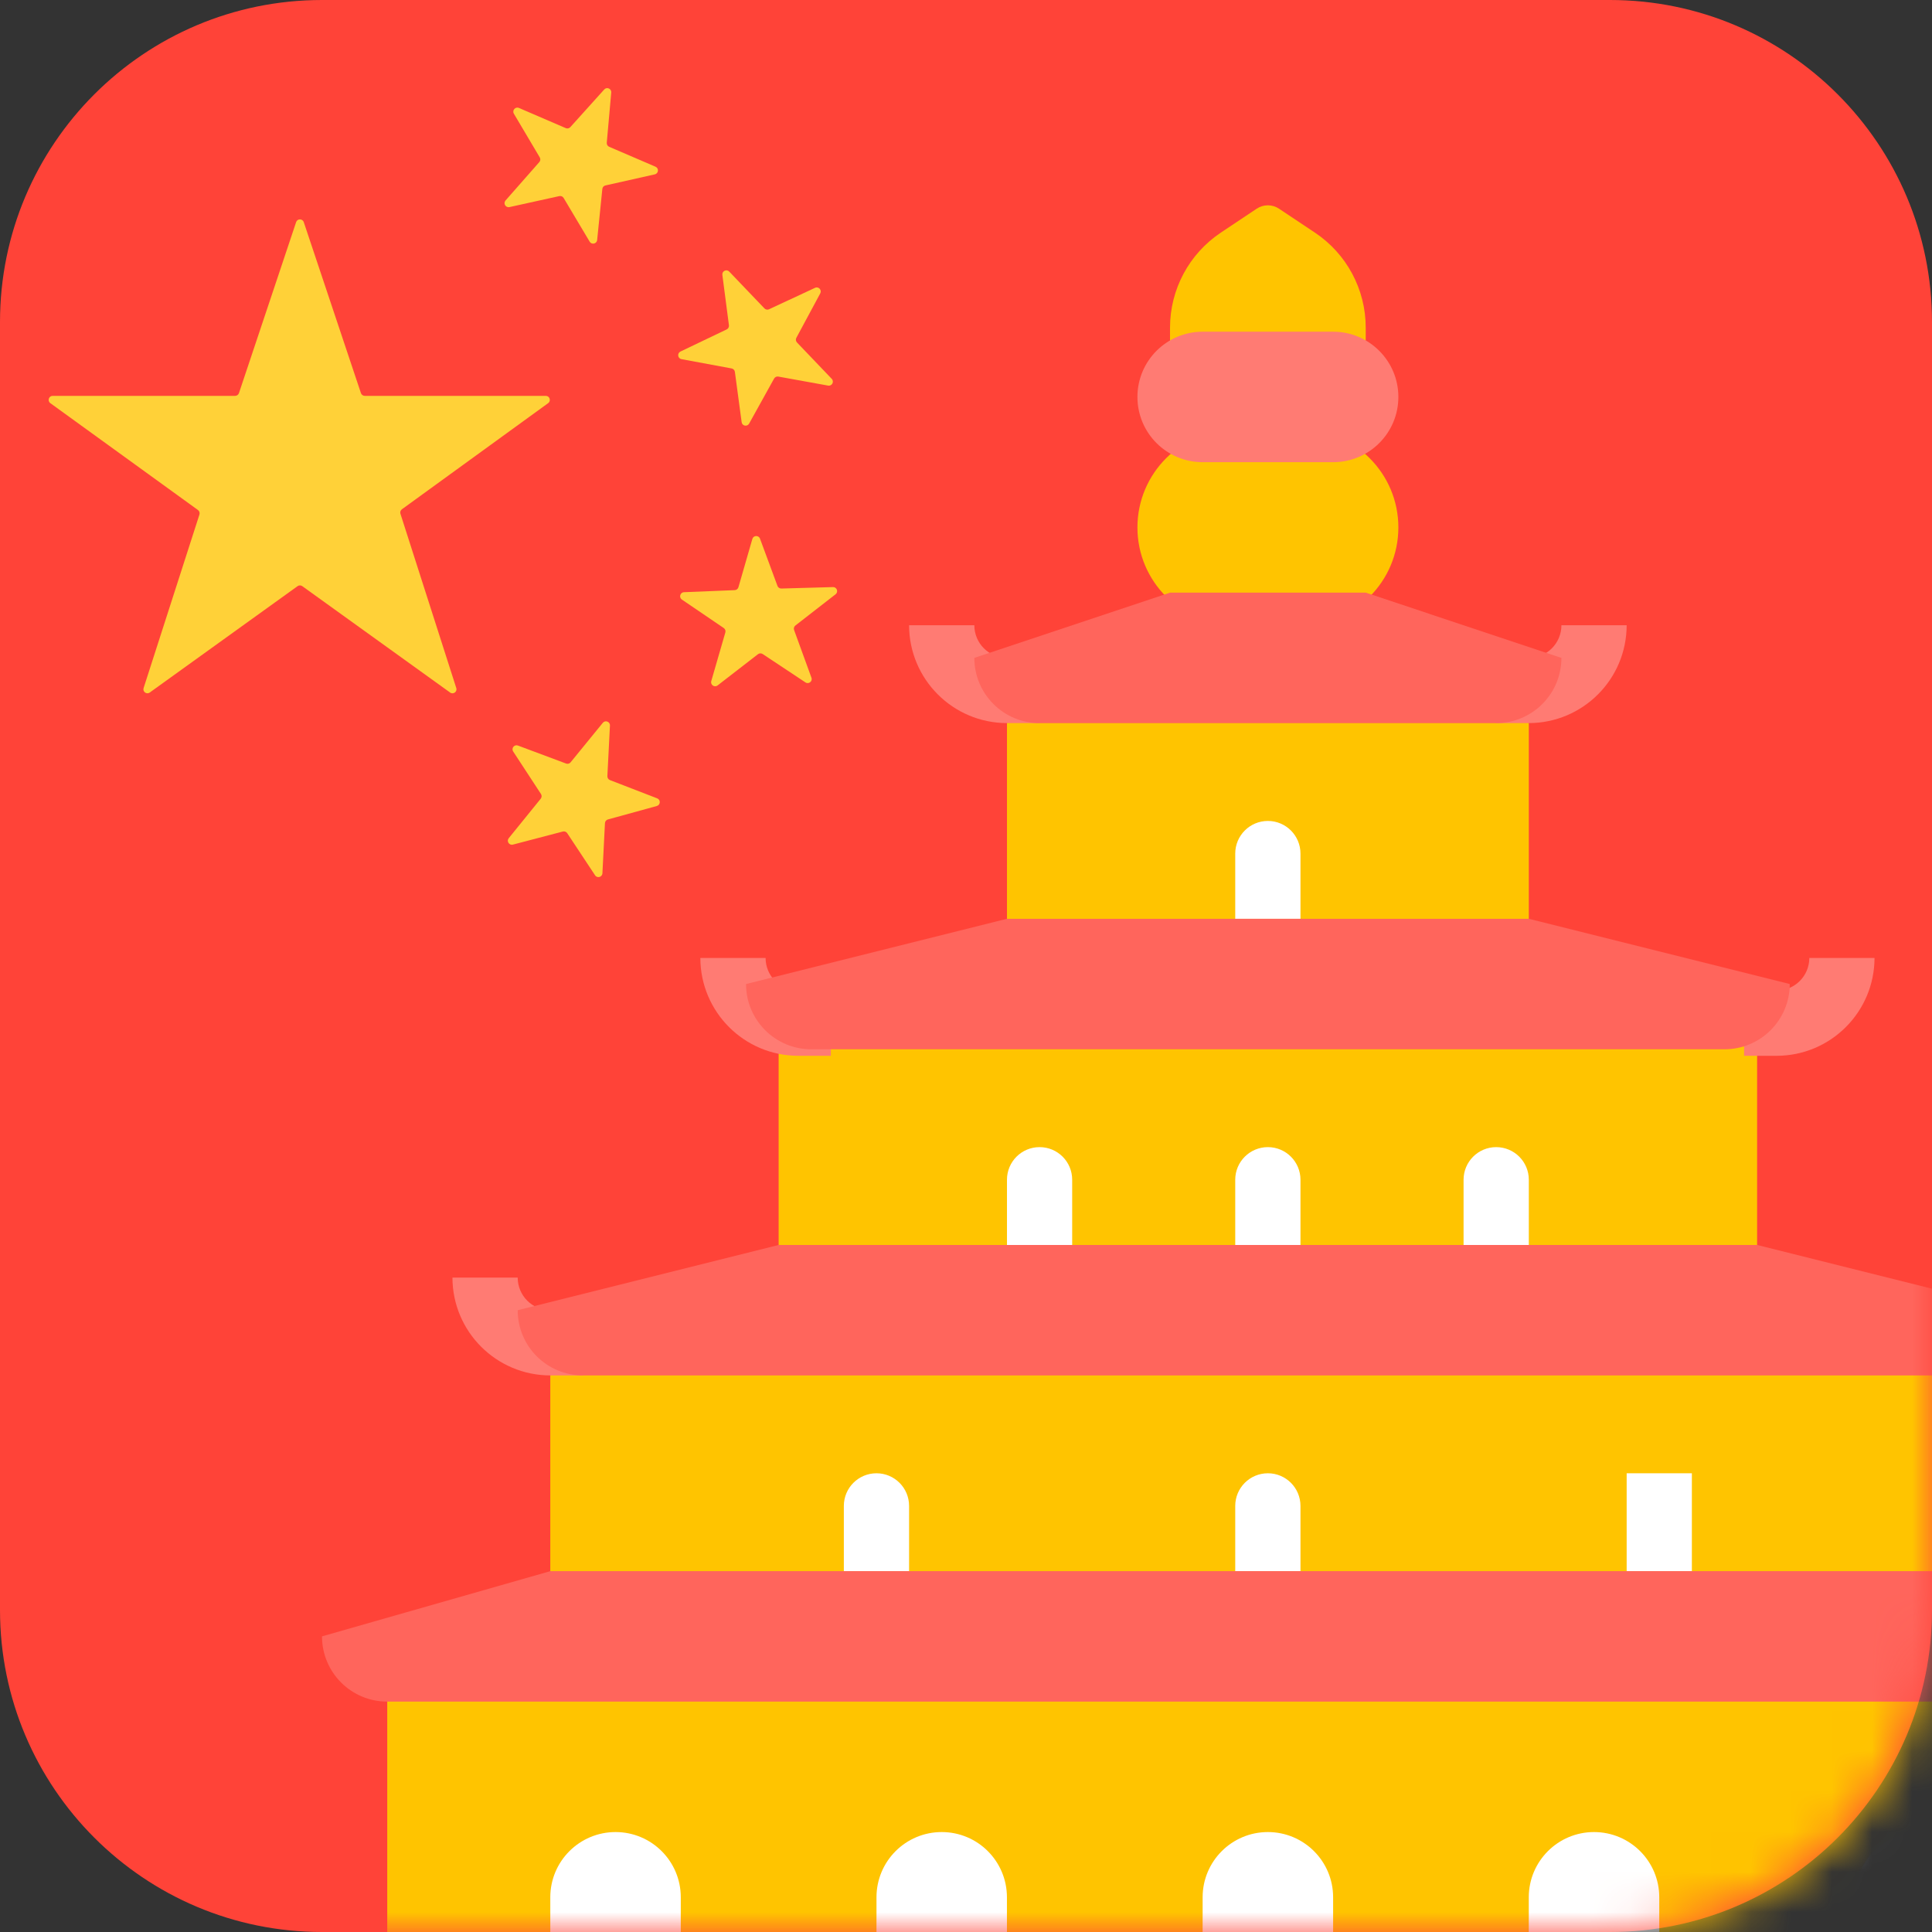 <svg width="48" height="48" viewBox="0 0 48 48" fill="none" xmlns="http://www.w3.org/2000/svg">
<rect x="0" y="0" width="48" height="48" fill="#333333" stroke="none"/>
<path d="M0 8C0 3.582 3.582 0 8 0H40C44.418 0 48 3.582 48 8V40C48 44.418 44.418 48 40 48H8C3.582 48 0 44.418 0 40V8Z" fill="#FF4338"/>
<mask id="mask0" mask-type="alpha" maskUnits="userSpaceOnUse" x="0" y="0" width="48" height="48">
<path d="M0 8C0 3.582 3.582 0 8 0H40C44.418 0 48 3.582 48 8V40C48 44.418 44.418 48 40 48H8C3.582 48 0 44.418 0 40V8Z" fill="#FFC400"/>
</mask>
<g mask="url(#mask0)">
<path d="M37.983 23.638H25.018V17.965L25.828 17.155H37.173L37.983 17.965V23.638Z" fill="#FFC400"/>
<path d="M43.655 31.741H19.345V26.069L20.155 25.259H42.845L43.655 26.069V31.741Z" fill="#FFC400"/>
<path d="M49.328 39.845H13.672V34.172L14.483 33.362H48.517L49.328 34.172V39.845Z" fill="#FFC400"/>
<path d="M53.379 41.465H9.621V49.569H53.379V41.465Z" fill="#FFC400"/>
<path d="M14.483 34.172H13.672C12.33 34.17 11.243 33.084 11.241 31.741H12.862C12.862 32.189 13.225 32.552 13.672 32.552H14.483V34.172Z" fill="#FF7B73"/>
<path d="M44.141 26.231H43.331V24.61H44.141C44.589 24.61 44.952 24.248 44.952 23.8H46.572C46.57 25.142 45.483 26.229 44.141 26.231Z" fill="#FF7B73"/>
<path d="M20.642 26.231H19.831C18.489 26.229 17.402 25.142 17.4 23.8H19.021C19.021 24.248 19.384 24.61 19.831 24.61H20.642V26.231Z" fill="#FF7B73"/>
<path d="M25.828 17.965H25.017C23.675 17.963 22.588 16.876 22.586 15.534H24.207C24.207 15.982 24.57 16.345 25.017 16.345H25.828V17.965Z" fill="#FF7B73"/>
<path d="M37.983 17.965H37.172V16.345H37.983C38.43 16.345 38.793 15.982 38.793 15.534H40.414C40.412 16.876 39.325 17.963 37.983 17.965Z" fill="#FF7B73"/>
<path d="M32.31 22.828V21.207C32.31 20.759 31.947 20.396 31.5 20.396C31.052 20.396 30.689 20.759 30.689 21.207V22.828H32.31Z" fill="white"/>
<path d="M42.845 26.069H20.155C19.26 26.069 18.535 25.343 18.535 24.448L25.017 22.827H37.983L44.466 24.448C44.466 25.343 43.74 26.069 42.845 26.069Z" fill="#FF655C"/>
<path d="M32.31 30.931V29.31C32.31 28.863 31.947 28.5 31.5 28.5C31.052 28.5 30.689 28.863 30.689 29.31V30.931H32.31Z" fill="white"/>
<path d="M26.638 30.931V29.31C26.638 28.863 26.276 28.5 25.828 28.5C25.38 28.5 25.018 28.863 25.018 29.31V30.931H26.638Z" fill="white"/>
<path d="M37.983 30.931V29.31C37.983 28.863 37.62 28.5 37.172 28.5C36.725 28.5 36.362 28.863 36.362 29.31V30.931H37.983Z" fill="white"/>
<path d="M48.517 34.172H14.482C13.587 34.172 12.862 33.447 12.862 32.552L19.345 30.931H43.655L50.138 32.552C50.138 33.447 49.412 34.172 48.517 34.172Z" fill="#FF655C"/>
<path d="M32.31 39.035V37.414C32.31 36.966 31.947 36.603 31.5 36.603C31.052 36.603 30.689 36.966 30.689 37.414V39.035H32.31Z" fill="white"/>
<path d="M22.586 39.035V37.414C22.586 36.966 22.223 36.603 21.776 36.603C21.328 36.603 20.965 36.966 20.965 37.414V39.035H22.586Z" fill="white"/>
<path d="M42.034 36.603H40.414V39.035H42.034V36.603Z" fill="white"/>
<path d="M53.379 42.276H9.621C8.725 42.276 8 41.551 8 40.655L13.672 39.035H49.328L55 40.655C55 41.551 54.275 42.276 53.379 42.276Z" fill="#FF655C"/>
<path d="M31.5 45.517C32.395 45.517 33.121 46.242 33.121 47.138V48.758H29.879V47.138C29.879 46.242 30.605 45.517 31.5 45.517Z" fill="white"/>
<path d="M15.293 45.517C16.189 45.517 16.914 46.242 16.914 47.138V48.758H13.672V47.138C13.672 46.242 14.398 45.517 15.293 45.517Z" fill="white"/>
<path d="M23.397 45.517C24.292 45.517 25.017 46.242 25.017 47.138V48.758H21.776V47.138C21.776 46.242 22.501 45.517 23.397 45.517Z" fill="white"/>
<path d="M39.603 45.517C40.498 45.517 41.224 46.242 41.224 47.138V48.758H37.982V47.138C37.982 46.242 38.708 45.517 39.603 45.517Z" fill="white"/>
<path d="M47.707 45.517C48.602 45.517 49.328 46.242 49.328 47.138V48.758H46.086V47.138C46.086 46.242 46.812 45.517 47.707 45.517Z" fill="white"/>
<path d="M30.69 10.673H32.31C33.653 10.673 34.742 11.761 34.742 13.104C34.742 14.446 33.653 15.535 32.31 15.535H30.69C29.348 15.535 28.259 14.446 28.259 13.104C28.259 11.761 29.348 10.673 30.69 10.673Z" fill="#FFC400"/>
<path d="M31.777 5.185C31.609 5.073 31.39 5.073 31.222 5.185L30.332 5.779C29.543 6.305 29.069 7.19 29.069 8.139V9.052H33.931V8.139C33.931 7.191 33.457 6.305 32.668 5.779L31.777 5.185Z" fill="#FFC400"/>
<path d="M29.88 8.241H33.121C34.016 8.241 34.742 8.967 34.742 9.862C34.742 10.758 34.016 11.483 33.121 11.483H29.88C28.984 11.483 28.259 10.758 28.259 9.862C28.259 8.967 28.984 8.241 29.88 8.241Z" fill="#FF7B73"/>
<path d="M37.172 17.966H25.828C24.932 17.966 24.207 17.24 24.207 16.345L29.069 14.724H33.931L38.793 16.345C38.793 17.24 38.068 17.966 37.172 17.966Z" fill="#FF655C"/>
</g>
<path d="M7.357 5.519C7.387 5.428 7.516 5.428 7.547 5.519L8.967 9.766C8.98 9.807 9.019 9.835 9.062 9.835H13.56C13.657 9.835 13.697 9.959 13.619 10.016L9.985 12.653C9.95 12.679 9.935 12.724 9.949 12.765L11.336 17.094C11.366 17.186 11.261 17.262 11.183 17.206L7.51 14.563C7.475 14.538 7.428 14.538 7.393 14.563L3.721 17.205C3.643 17.262 3.538 17.186 3.568 17.094L4.955 12.783C4.968 12.741 4.953 12.696 4.918 12.671L1.25 10.016C1.172 9.959 1.212 9.835 1.309 9.835H5.842C5.885 9.835 5.923 9.807 5.937 9.766L7.357 5.519Z" fill="#FFD138"/>
<path d="M15.012 2.223C15.076 2.151 15.194 2.203 15.186 2.299L15.075 3.546C15.071 3.589 15.095 3.63 15.135 3.647L16.286 4.142C16.375 4.181 16.363 4.31 16.268 4.332L15.043 4.607C15.001 4.616 14.969 4.651 14.965 4.694L14.836 5.963C14.826 6.059 14.7 6.087 14.65 6.004L14.003 4.918C13.981 4.881 13.938 4.863 13.896 4.872L12.657 5.145C12.562 5.165 12.496 5.053 12.56 4.981L13.399 4.027C13.428 3.995 13.432 3.948 13.41 3.91L12.767 2.825C12.718 2.742 12.804 2.644 12.893 2.682L14.056 3.183C14.095 3.2 14.141 3.19 14.17 3.158L15.012 2.223Z" fill="#FFD138"/>
<path d="M20.249 7.151C20.336 7.11 20.425 7.204 20.379 7.289L19.785 8.393C19.765 8.431 19.771 8.478 19.801 8.509L20.665 9.413C20.731 9.483 20.67 9.597 20.574 9.58L19.337 9.356C19.295 9.348 19.253 9.369 19.232 9.406L18.612 10.524C18.565 10.608 18.438 10.584 18.426 10.489L18.258 9.239C18.252 9.196 18.22 9.162 18.177 9.154L16.931 8.923C16.836 8.905 16.819 8.776 16.906 8.734L18.055 8.184C18.094 8.165 18.116 8.123 18.11 8.08L17.947 6.83C17.934 6.735 18.051 6.678 18.118 6.748L18.992 7.662C19.021 7.693 19.067 7.702 19.106 7.684L20.249 7.151Z" fill="#FFD138"/>
<path d="M16.941 14.896C16.862 14.842 16.897 14.717 16.994 14.713L18.254 14.662C18.297 14.66 18.334 14.631 18.346 14.59L18.692 13.39C18.719 13.297 18.849 13.293 18.882 13.383L19.316 14.557C19.331 14.597 19.37 14.623 19.413 14.622L20.695 14.586C20.792 14.583 20.836 14.705 20.759 14.765L19.762 15.54C19.727 15.567 19.714 15.613 19.729 15.653L20.16 16.837C20.194 16.927 20.092 17.008 20.011 16.954L18.948 16.249C18.912 16.226 18.866 16.227 18.832 16.253L17.829 17.029C17.752 17.088 17.645 17.015 17.671 16.922L18.021 15.713C18.033 15.672 18.017 15.627 17.981 15.603L16.941 14.896Z" fill="#FFD138"/>
<path d="M16.328 19.835C16.418 19.87 16.411 19.999 16.318 20.025L15.104 20.359C15.062 20.37 15.033 20.407 15.03 20.45L14.967 21.696C14.962 21.793 14.837 21.827 14.784 21.746L14.093 20.701C14.069 20.665 14.026 20.648 13.984 20.659L12.743 20.984C12.649 21.008 12.579 20.899 12.64 20.824L13.434 19.844C13.461 19.81 13.464 19.762 13.44 19.726L12.75 18.671C12.697 18.59 12.778 18.489 12.868 18.523L14.064 18.97C14.104 18.985 14.15 18.973 14.177 18.939L14.977 17.958C15.038 17.883 15.159 17.93 15.154 18.026L15.09 19.283C15.088 19.326 15.114 19.366 15.154 19.381L16.328 19.835Z" fill="#FFD138"/>
</svg>
